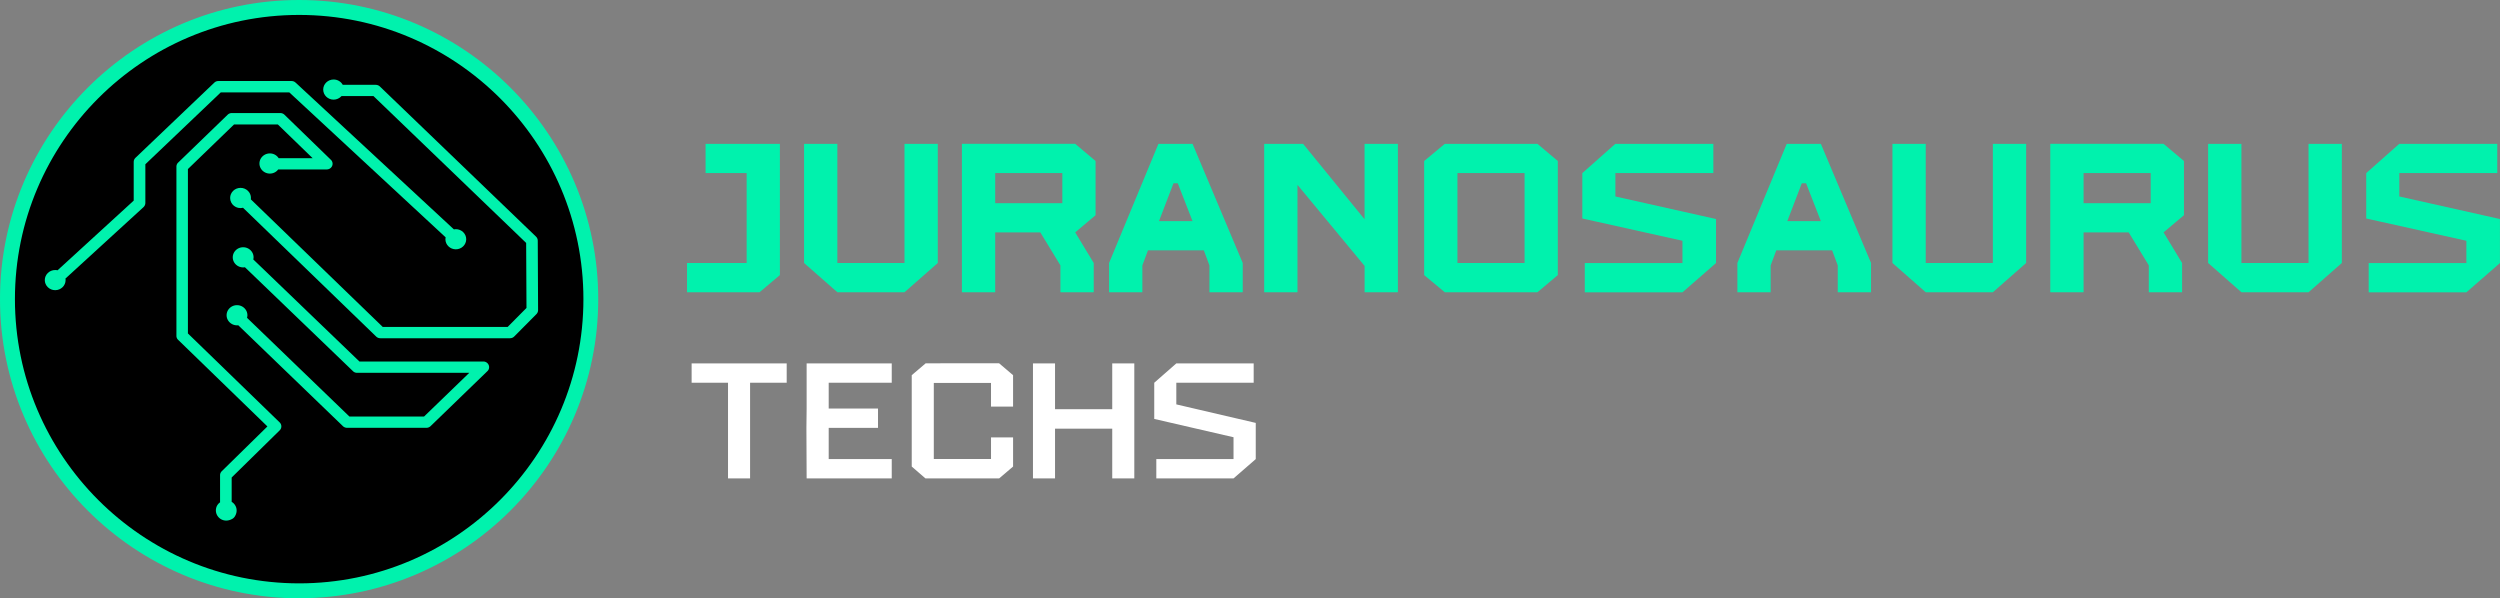 <svg xmlns="http://www.w3.org/2000/svg" id="Layer_1" viewBox="0 0 458.85 109.8"><rect x="0" y="0" width="458.85" height="109.8" fill="#808080" stroke="none"/><defs><style>.cls-1{fill:#00f2ad}</style></defs><path d="M129.5 26.4v5.37h7.54v16.5H126.1v5.37h13.3l3.74-3.15V26.4h-13.65Zm36.51 0v21.87h-12.32V26.4h-6.11v21.87l6.11 5.37h12.32l6.11-5.37V26.4h-6.11Zm16.65 5.37h12.32v5.52h-12.32v-5.52Zm-6.11-5.37v27.24h6.11V42.65h8.28l3.69 6.06v4.93h6.11v-5.37l-3.4-5.62 3.74-3.15v-9.95l-3.74-3.15h-20.79Zm38.83 7.24h.79l2.71 6.95h-6.16l2.66-6.95Zm-2.76-7.24-9.06 21.87v5.37h6.11v-4.93l1.03-2.76h10.25l1.03 2.76v4.93h6.11v-5.37l-9.21-21.87h-6.26Zm37.83 0v13.84L239.17 26.4h-7.14v27.24h6.11V33.93l12.32 14.88v4.83h6.11V26.4h-6.11Zm17.05 5.37h12.32v16.5H267.5v-16.5Zm-2.32-5.37-3.79 3.15v20.94l3.79 3.15h17l3.74-3.15V29.55l-3.74-3.15h-17Zm31.3 0-6.06 5.37v8.33l18.38 4.09v4.09h-17.93v5.37h17.93l6.16-5.37V40.2l-18.47-4.14v-4.29h17.98V26.4h-17.98Zm34.22 7.24h.79l2.71 6.95h-6.16l2.66-6.95Zm-2.76-7.24-9.06 21.87v5.37h6.11v-4.93l1.03-2.76h10.25l1.03 2.76v4.93h6.11v-5.37L334.2 26.4h-6.26Zm37.83 0v21.87h-12.32V26.4h-6.11v21.87l6.11 5.37h12.32l6.11-5.37V26.4h-6.11Zm16.65 5.37h12.32v5.52h-12.32v-5.52Zm-6.11-5.37v27.24h6.11V42.65h8.28l3.69 6.06v4.93h6.11v-5.37l-3.4-5.62 3.74-3.15v-9.95l-3.74-3.15h-20.79Zm47.4 0v21.87h-12.32V26.4h-6.11v21.87l6.11 5.37h12.32l6.11-5.37V26.4h-6.11Zm16.65 0-6.06 5.37v8.33l18.38 4.09v4.09h-17.93v5.37h17.93l6.16-5.37V40.2l-18.47-4.14v-4.29h17.98V26.4h-17.98Z" class="cls-1"/><path d="M226.4 80.25v4.01h-14.17v3.55h14.17l4.08-3.55v-6.64l-14.58-3.4v-3.97h14.2V66.7h-14.2l-4.05 3.55v6.64l14.55 3.36Zm-32.76 7.56v-9.13h10.5v9.13h4.05V66.7h-4.05v8.4h-10.5v-8.4h-4.05v21.11h4.05Zm-26.3-2.18 2.52 2.18h13.52l2.56-2.18v-5.35h-4.05v3.97h-10.5V70.28h10.5v4.35h4.05v-5.77l-2.56-2.18H169.9l-2.56 2.18v16.76ZM152.1 74.98v-4.73h11.57V66.7h-15.62v8.28l-.04 3.55.04 9.28h15.62v-3.55H152.1v-5.73h9.05v-3.55h-9.05Zm-25.16-8.28v3.55h6.68v17.56h4.05V70.25h6.72V66.7h-17.45Z" style="fill:#fff"/><path d="M54.27 108.44c29.57 0 53.53-23.97 53.53-53.53S83.84 1.37 54.27 1.37.74 25.34.74 54.9s23.97 53.53 53.53 53.53"/><path d="M54.9 2.74c-28.76 0-52.16 23.4-52.16 52.16s23.4 52.17 52.17 52.17 52.17-23.4 52.17-52.17S83.67 2.74 54.9 2.74m0 107.07C24.63 109.8 0 85.18 0 54.9S24.63 0 54.9 0s54.9 24.63 54.9 54.9-24.63 54.9-54.9 54.9" class="cls-1"/><path d="m53.08 16.94 28.71 26.62c-.03.12-.04.24-.04.35 0 1.02.86 1.85 1.91 1.85s1.91-.83 1.91-1.85-.86-1.85-1.91-1.85c-.11 0-.23.01-.35.04L54.25 15.16c-.2-.19-.46-.29-.74-.29H40.08c-.28 0-.55.1-.75.3l-14.47 13.8c-.2.19-.32.46-.32.74v7.11L10.56 49.61c-.15-.04-.29-.05-.43-.05-1.05 0-1.91.83-1.91 1.85s.86 1.85 1.91 1.85 1.91-.83 1.91-1.85c0-.09 0-.18-.03-.28l14.33-13.11c.21-.2.34-.47.34-.75v-7.12l13.84-13.19h12.57Z" class="cls-1"/><path d="M98.7 44.16c0-.27-.12-.54-.32-.73L69.72 15.87c-.2-.19-.47-.3-.75-.3h-6.06c-.33-.6-.97-.98-1.68-.98-1.05 0-1.91.83-1.91 1.85s.86 1.85 1.91 1.85c.56 0 1.09-.25 1.46-.66h5.85l28.03 26.96.06 11.93-3.46 3.49H70.25L46.04 36.59c.01-.09.02-.17.02-.26 0-1.02-.86-1.85-1.91-1.85s-1.91.83-1.91 1.85c0 1.17 1.1 2.11 2.36 1.8l24.45 23.65c.2.2.47.3.75.3h23.81c.29 0 .57-.11.77-.32l4.08-4.11c.19-.19.3-.45.3-.72l-.06-12.78Z" class="cls-1"/><path d="M88.71 66.36H65.98L46.49 47.62c.03-.14.05-.26.05-.39 0-1.02-.86-1.85-1.91-1.85s-1.91.83-1.91 1.85.86 1.85 1.91 1.85c.1 0 .21-.01.32-.03l19.84 19.08c.2.2.47.3.75.3h20.59l-8.3 8.02h-13.7L45.34 58.33c.04-.16.07-.32.07-.47 0-1.02-.86-1.85-1.91-1.85s-1.91.83-1.91 1.85c0 1.09 1 1.97 2.14 1.84l19.21 18.52c.2.19.47.3.75.3h14.58c.29 0 .55-.11.75-.3l10.44-10.1a1 1 0 0 0 .23-1.13c-.17-.39-.55-.64-.99-.64" class="cls-1"/><path d="M34.49 61.23v-30.2l8.47-8.19h8.03l6.4 6.2h-6.24a1.9 1.9 0 0 0-1.62-.88c-1.05 0-1.91.83-1.91 1.85s.86 1.85 1.91 1.85c.61 0 1.18-.28 1.53-.76h8.91c.43 0 .82-.25.99-.64a1 1 0 0 0-.23-1.13l-8.53-8.28c-.2-.19-.47-.3-.75-.3h-8.91c-.28 0-.55.11-.75.3l-9.1 8.8c-.2.19-.31.46-.31.73v31.06c0 .28.11.54.31.73l16.39 15.9-8.38 8.22c-.2.2-.31.45-.31.73v4.98c-.37.26-.63.64-.72 1.07-.17.74.13 1.5.76 1.94.33.23.71.34 1.09.34s.79-.12 1.17-.35c.16-.1.29-.23.39-.38.34-.52.43-1.09.28-1.63a1.88 1.88 0 0 0-.84-1.08v-4.47l8.81-8.65c.41-.4.41-1.06 0-1.46L34.5 61.21Z" class="cls-1"/></svg>